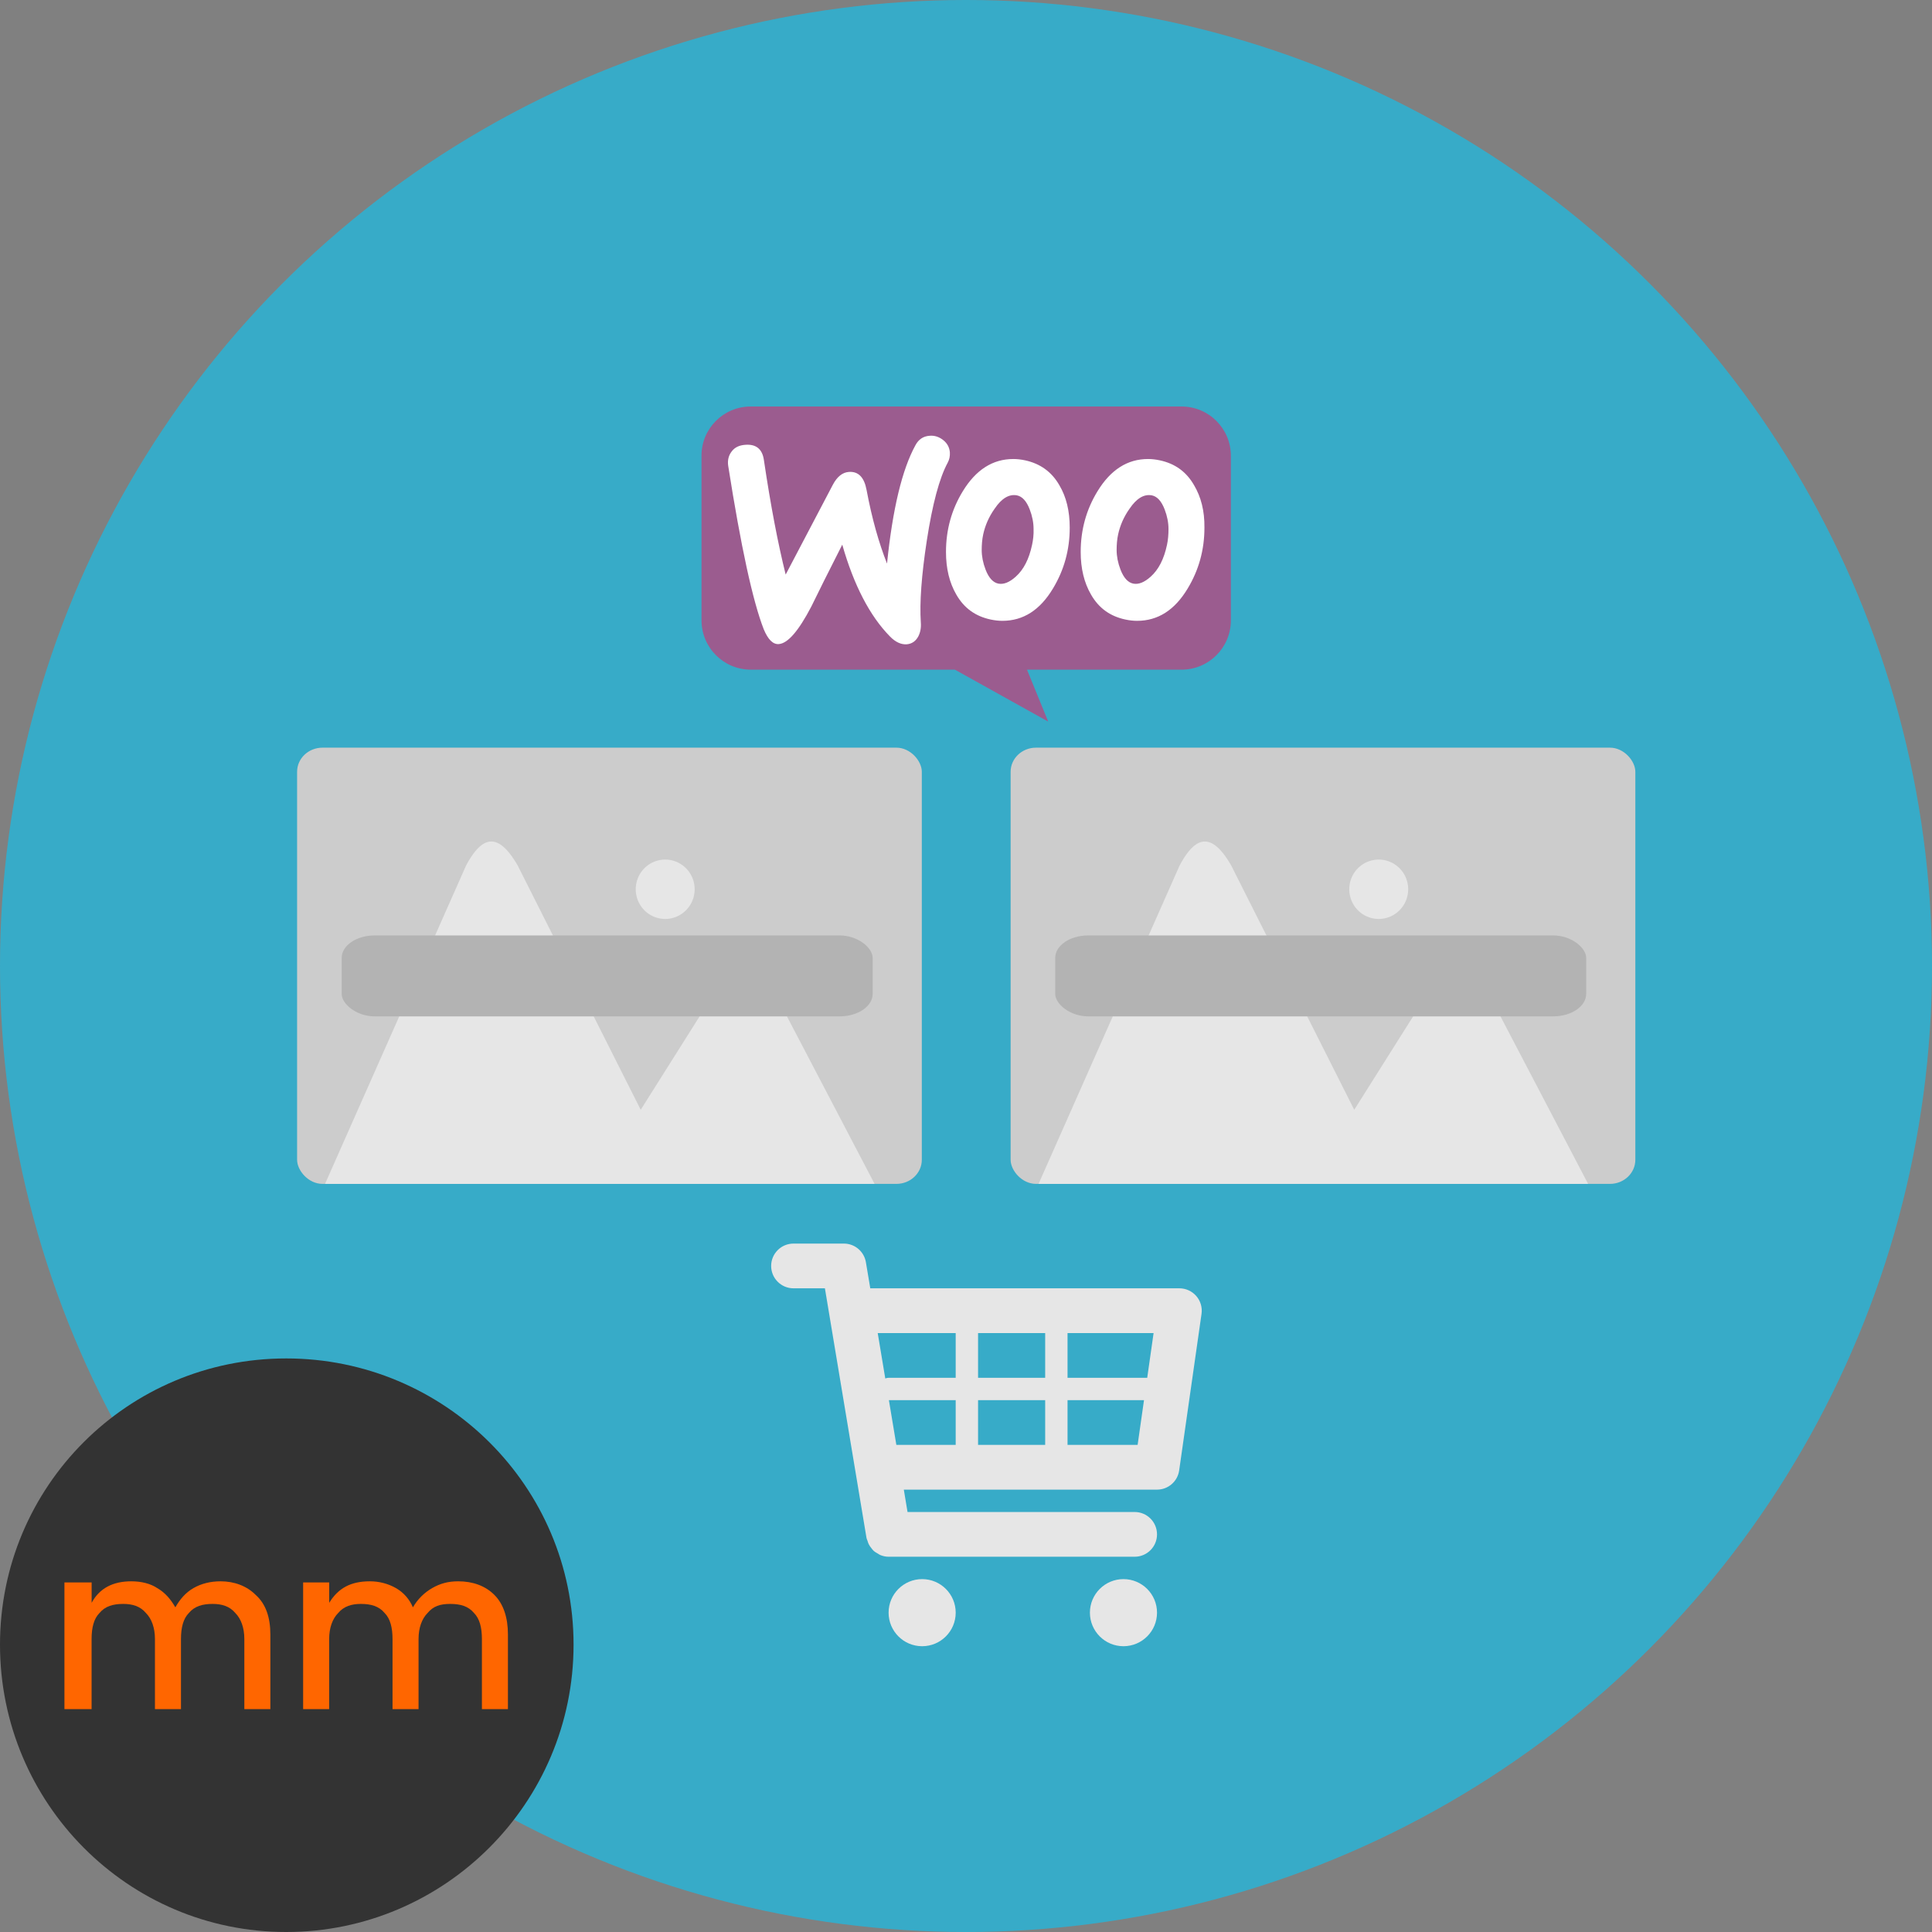 <?xml version="1.0" encoding="UTF-8" standalone="no"?>
<!-- Generator: Adobe Illustrator 15.0.0, SVG Export Plug-In . SVG Version: 6.00 Build 0)  -->

<svg
   xmlns:dc="http://purl.org/dc/elements/1.1/"
   xmlns:cc="http://creativecommons.org/ns#"
   xmlns:rdf="http://www.w3.org/1999/02/22-rdf-syntax-ns#"
   xmlns:svg="http://www.w3.org/2000/svg"
   xmlns="http://www.w3.org/2000/svg"
   xmlns:sodipodi="http://sodipodi.sourceforge.net/DTD/sodipodi-0.dtd"
   xmlns:inkscape="http://www.inkscape.org/namespaces/inkscape"
   version="1.1"
   id="Layer_1"
   x="0px"
   y="0px"
   width="128px"
   height="128px"
   viewBox="0 0 128 128"
   style="enable-background:new 0 0 128 128;"
   xml:space="preserve"
   inkscape:version="0.91 r13725"
   sodipodi:docname="banner.svg"><rect x="0" y="0" width="128" height="128" fill="#808080" stroke="none"/><defs
     id="defs33" /><sodipodi:namedview
     pagecolor="#ffffff"
     bordercolor="#666666"
     borderopacity="1"
     objecttolerance="10"
     gridtolerance="10"
     guidetolerance="10"
     inkscape:pageopacity="0"
     inkscape:pageshadow="2"
     inkscape:window-width="1072"
     inkscape:window-height="893"
     id="namedview31"
     showgrid="false"
     inkscape:zoom="3.6875"
     inkscape:cx="34.909304"
     inkscape:cy="74.189644"
     inkscape:window-x="0"
     inkscape:window-y="0"
     inkscape:window-maximized="0"
     inkscape:current-layer="Layer_1" /><g
     id="g3"
     style="fill:#37abc8"><circle
       style="fill:#37abc8"
       cx="64"
       cy="64"
       r="64"
       id="circle5" /></g><g
     id="g4204-8"
     transform="translate(0,-10.731)"><path
       style="fill:#333333;fill-opacity:1;fill-rule:nonzero;stroke:none"
       d="m 38,119.694 c 0,10.493 -8.544,19.037 -19.037,19.037 C 8.469,138.731 0,130.187 0,119.694 c 0,-10.493 8.469,-18.963 18.963,-18.963 10.493,0 19.037,8.469 19.037,18.963 z"
       id="path4190"
       inkscape:connector-curvature="0" /><path
       style="fill:#ff6600;fill-opacity:1;fill-rule:nonzero;stroke:none"
       d="m 6.071,115.572 0,1.349 c 0.525,-0.974 1.424,-1.424 2.623,-1.424 0.675,0 1.274,0.15 1.724,0.45 0.525,0.3 0.899,0.749 1.199,1.274 0.3,-0.525 0.675,-0.974 1.199,-1.274 0.525,-0.3 1.124,-0.45 1.799,-0.45 0.899,0 1.724,0.3 2.323,0.899 0.675,0.6 0.974,1.499 0.974,2.623 l 0,4.947 -1.724,0 0,-4.647 c 0,-0.75 -0.225,-1.349 -0.6,-1.724 -0.375,-0.45 -0.899,-0.6 -1.499,-0.6 -0.675,0 -1.199,0.15 -1.574,0.6 -0.375,0.375 -0.525,0.974 -0.525,1.724 l 0,4.647 -1.724,0 0,-4.647 c 0,-0.75 -0.225,-1.349 -0.6,-1.724 -0.375,-0.45 -0.899,-0.6 -1.499,-0.6 -0.675,0 -1.199,0.15 -1.574,0.6 -0.375,0.375 -0.525,0.974 -0.525,1.724 l 0,4.647 -1.799,0 0,-8.394 1.799,0 z"
       id="path4192"
       inkscape:connector-curvature="0" /><path
       style="fill:#ff6600;fill-opacity:1;fill-rule:nonzero;stroke:none"
       d="m 21.811,115.572 0,1.349 c 0.6,-0.974 1.424,-1.424 2.698,-1.424 0.6,0 1.199,0.15 1.724,0.45 0.525,0.3 0.899,0.749 1.124,1.274 0.3,-0.525 0.75,-0.974 1.274,-1.274 0.525,-0.3 1.049,-0.45 1.724,-0.45 0.974,0 1.799,0.3 2.398,0.899 0.6,0.6 0.899,1.499 0.899,2.623 l 0,4.947 -1.724,0 0,-4.647 c 0,-0.75 -0.15,-1.349 -0.525,-1.724 -0.375,-0.45 -0.899,-0.6 -1.574,-0.6 -0.675,0 -1.124,0.15 -1.499,0.6 -0.375,0.375 -0.6,0.974 -0.6,1.724 l 0,4.647 -1.724,0 0,-4.647 c 0,-0.75 -0.15,-1.349 -0.525,-1.724 -0.375,-0.45 -0.899,-0.6 -1.574,-0.6 -0.6,0 -1.124,0.15 -1.499,0.6 -0.375,0.375 -0.6,0.974 -0.6,1.724 l 0,4.647 -1.724,0 0,-8.394 1.724,0 z"
       id="path4194"
       inkscape:connector-curvature="0" /></g><g
     id="g4299"
     transform="translate(0.339,1.046)"><g
       transform="matrix(0.678,0,0,0.74,-3.353,20.164)"
       id="g4270"><rect
         style="fill:#cccccc;fill-opacity:1;stroke:none;stroke-width:1;stroke-miterlimit:4;stroke-dasharray:none;stroke-opacity:1"
         id="rect4165-3"
         width="61.046"
         height="39.054"
         x="33.477"
         y="38.277"
         rx="2.479"
         ry="2.158" /><path
         inkscape:connector-curvature="0"
         style="fill:#e6e6e6;fill-opacity:1;stroke:none;stroke-width:1;stroke-miterlimit:4;stroke-dasharray:none;stroke-opacity:1"
         d="m 52.571,46.685 c -0.958,-0.077 -1.802,0.809 -2.591,2.16 l -13.772,28.485 53.698,0 -10.583,-18.533 C 78.131,57.043 76.707,56.834 75.292,58.725 L 67.055,70.697 55.043,48.845 c -0.912,-1.459 -1.727,-2.101 -2.472,-2.16 z m 16.876,1.611 a 2.878,2.658 0 0 0 -2.878,2.658 2.878,2.658 0 0 0 2.878,2.658 2.878,2.658 0 0 0 2.878,-2.658 2.878,2.658 0 0 0 -2.878,-2.658 z"
         id="rect4165" /><rect
         style="fill:#b3b3b3;fill-opacity:1;stroke:none;stroke-width:1;stroke-miterlimit:4;stroke-dasharray:none;stroke-opacity:1"
         id="rect4200"
         width="51.885"
         height="7.247"
         x="37.835"
         y="55.087"
         rx="3.226"
         ry="2.013" /></g><g
       transform="matrix(0.678,0,0,0.74,43.92,20.164)"
       id="g4270-7"><rect
         style="fill:#cccccc;fill-opacity:1;stroke:none;stroke-width:1;stroke-miterlimit:4;stroke-dasharray:none;stroke-opacity:1"
         id="rect4165-3-7"
         width="61.046"
         height="39.054"
         x="33.477"
         y="38.277"
         rx="2.479"
         ry="2.158" /><path
         inkscape:connector-curvature="0"
         style="fill:#e6e6e6;fill-opacity:1;stroke:none;stroke-width:1;stroke-miterlimit:4;stroke-dasharray:none;stroke-opacity:1"
         d="m 52.571,46.685 c -0.958,-0.077 -1.802,0.809 -2.591,2.16 l -13.772,28.485 53.698,0 -10.583,-18.533 C 78.131,57.043 76.707,56.834 75.292,58.725 L 67.055,70.697 55.043,48.845 c -0.912,-1.459 -1.727,-2.101 -2.472,-2.16 z m 16.876,1.611 a 2.878,2.658 0 0 0 -2.878,2.658 2.878,2.658 0 0 0 2.878,2.658 2.878,2.658 0 0 0 2.878,-2.658 2.878,2.658 0 0 0 -2.878,-2.658 z"
         id="rect4165-1" /><rect
         style="fill:#b3b3b3;fill-opacity:1;stroke:none;stroke-width:1;stroke-miterlimit:4;stroke-dasharray:none;stroke-opacity:1"
         id="rect4200-6"
         width="51.885"
         height="7.247"
         x="37.835"
         y="55.087"
         rx="3.226"
         ry="2.013" /></g></g><g
     id="g4177"
     transform="matrix(0.137,0,0,0.137,46.477,26.932)"><path
       id="path4179"
       d="M 23.759,0 232.137,0 C 245.325,0 256,10.675 256,23.863 l 0,79.542 c 0,13.187 -10.675,23.863 -23.863,23.863 l -74.728,0 10.257,25.118 -45.109,-25.118 -98.695,0 C 10.676,127.267 7.6303846e-4,116.592 7.6303846e-4,103.404 l 0,-79.542 C -0.104,10.78 10.571,0 23.759,0 l 0,0 z"
       inkscape:connector-curvature="0"
       style="fill:#9b5c8f" /><path
       id="path4181"
       d="m 14.578,21.75 c 1.457,-1.977 3.642,-3.018 6.556,-3.226 5.307,-0.416 8.325,2.081 9.054,7.493 3.226,21.75 6.764,40.169 10.511,55.259 L 63.489,37.88 c 2.081,-3.954 4.683,-6.036 7.805,-6.244 4.579,-0.312 7.389,2.602 8.533,8.741 2.602,13.841 5.932,25.6 9.886,35.59 2.706,-26.433 7.285,-45.476 13.737,-57.236 1.561,-2.914 3.85,-4.371 6.868,-4.579 2.393,-0.208 4.579,0.52 6.556,2.081 1.977,1.561 3.018,3.538 3.226,5.932 0.104,1.873 -0.208,3.434 -1.041,4.995 -4.059,7.493 -7.389,20.085 -10.094,37.567 -2.602,16.963 -3.538,30.179 -2.914,39.649 0.208,2.602 -0.208,4.891 -1.249,6.868 -1.249,2.289 -3.122,3.538 -5.515,3.746 C 96.581,115.2 93.772,113.951 91.066,111.141 81.388,101.255 73.687,86.478 68.068,66.81 61.303,80.13 56.308,90.12 53.082,96.78 46.942,108.54 41.739,114.576 37.368,114.888 34.559,115.096 32.165,112.702 30.084,107.707 24.777,94.075 19.053,67.746 12.913,28.722 c -0.416,-2.706 0.208,-5.099 1.665,-6.972 z M 238.214,38.088 c -3.746,-6.556 -9.262,-10.511 -16.65,-12.072 -1.977,-0.416 -3.85,-0.624 -5.62,-0.624 -9.99,0 -18.107,5.203 -24.455,15.61 -5.411,8.846 -8.117,18.628 -8.117,29.346 0,8.013 1.665,14.881 4.995,20.605 3.746,6.556 9.262,10.511 16.65,12.072 1.977,0.416 3.85,0.624 5.62,0.624 10.094,0 18.211,-5.203 24.455,-15.61 5.411,-8.95 8.117,-18.732 8.117,-29.45 0.104,-8.117 -1.665,-14.881 -4.995,-20.501 z m -13.112,28.826 c -1.457,6.868 -4.059,11.967 -7.909,15.402 -3.018,2.706 -5.828,3.85 -8.429,3.33 -2.498,-0.52 -4.579,-2.706 -6.14,-6.764 -1.249,-3.226 -1.873,-6.452 -1.873,-9.47 0,-2.602 0.208,-5.203 0.728,-7.597 0.937,-4.267 2.706,-8.429 5.515,-12.384 3.434,-5.099 7.076,-7.18 10.823,-6.452 2.498,0.52 4.579,2.706 6.14,6.764 1.249,3.226 1.873,6.452 1.873,9.47 0,2.706 -0.208,5.307 -0.728,7.701 z M 173.069,38.088 C 169.323,31.532 163.703,27.577 156.419,26.016 154.442,25.6 152.568,25.392 150.799,25.392 c -9.99,0 -18.107,5.203 -24.455,15.61 -5.411,8.846 -8.117,18.628 -8.117,29.346 0,8.013 1.665,14.881 4.995,20.605 3.746,6.556 9.262,10.511 16.65,12.072 1.977,0.416 3.85,0.624 5.62,0.624 10.094,0 18.211,-5.203 24.455,-15.61 5.411,-8.95 8.117,-18.732 8.117,-29.45 0,-8.117 -1.665,-14.881 -4.995,-20.501 z M 159.853,66.914 c -1.457,6.868 -4.059,11.967 -7.909,15.402 -3.018,2.706 -5.828,3.85 -8.429,3.33 -2.498,-0.52 -4.579,-2.706 -6.14,-6.764 -1.249,-3.226 -1.873,-6.452 -1.873,-9.47 0,-2.602 0.208,-5.203 0.728,-7.597 0.937,-4.267 2.706,-8.429 5.515,-12.384 3.434,-5.099 7.076,-7.18 10.823,-6.452 2.498,0.52 4.579,2.706 6.14,6.764 1.249,3.226 1.873,6.452 1.873,9.47 0.104,2.706 -0.208,5.307 -0.728,7.701 l 0,0 0,0 z"
       inkscape:connector-curvature="0"
       style="fill:#ffffff" /></g><g
     id="g4276"
     transform="matrix(1.482,0,0,1.482,51.091,81.464)"
     style="fill:#e6e6e6"><g
       id="g4229"
       style="fill:#e6e6e6"><g
         id="Layer_1_107_"
         style="fill:#e6e6e6"><g
           id="g4232"
           style="fill:#e6e6e6"><path
             id="path4234"
             d="M 19.006,2.97 C 18.815,2.751 18.54,2.625 18.25,2.625 L 4.431,2.625 4.236,1.461 C 4.156,0.979 3.739,0.625 3.25,0.625 l -2.25,0 c -0.553,0 -1,0.447 -1,1 0,0.553 0.447,1 1,1 l 1.403,0 1.86,11.164 c 0.008,0.045 0.031,0.082 0.045,0.124 0.016,0.053 0.029,0.103 0.054,0.151 0.032,0.066 0.075,0.122 0.12,0.179 0.031,0.039 0.059,0.078 0.095,0.112 0.058,0.054 0.125,0.092 0.193,0.13 0.038,0.021 0.071,0.049 0.112,0.065 0.116,0.047 0.238,0.075 0.367,0.075 0.001,0 11.001,0 11.001,0 0.553,0 1,-0.447 1,-1 0,-0.553 -0.447,-1 -1,-1 l -10.153,0 -0.166,-1 11.319,0 c 0.498,0 0.92,-0.366 0.99,-0.858 l 1,-7 C 19.281,3.479 19.195,3.188 19.006,2.97 Z m -1.909,1.655 -0.285,2 -3.562,0 0,-2 3.847,0 z m -4.847,0 0,2 -3,0 0,-2 3,0 z m 0,3 0,2 -3,0 0,-2 3,0 z m -4,-3 0,2 -3,0 c -0.053,0 -0.101,0.015 -0.148,0.03 l -0.338,-2.03 3.486,0 z m -2.986,3 2.986,0 0,2 -2.653,0 -0.333,-2 z m 7.986,2 0,-2 3.418,0 -0.285,2 -3.133,0 z"
             style="fill:#e6e6e6"
             inkscape:connector-curvature="0" /><circle
             id="circle4236"
             r="1.5"
             cy="17.125"
             cx="6.75"
             style="fill:#e6e6e6" /><circle
             id="circle4238"
             r="1.5"
             cy="17.125"
             cx="15.75"
             style="fill:#e6e6e6" /></g></g></g><g
       id="g4240"
       style="fill:#e6e6e6" /><g
       id="g4242"
       style="fill:#e6e6e6" /><g
       id="g4244"
       style="fill:#e6e6e6" /><g
       id="g4246"
       style="fill:#e6e6e6" /><g
       id="g4248"
       style="fill:#e6e6e6" /><g
       id="g4250"
       style="fill:#e6e6e6" /><g
       id="g4252"
       style="fill:#e6e6e6" /><g
       id="g4254"
       style="fill:#e6e6e6" /><g
       id="g4256"
       style="fill:#e6e6e6" /><g
       id="g4258"
       style="fill:#e6e6e6" /><g
       id="g4260"
       style="fill:#e6e6e6" /><g
       id="g4262"
       style="fill:#e6e6e6" /><g
       id="g4264"
       style="fill:#e6e6e6" /><g
       id="g4266"
       style="fill:#e6e6e6" /><g
       id="g4268"
       style="fill:#e6e6e6" /></g></svg>